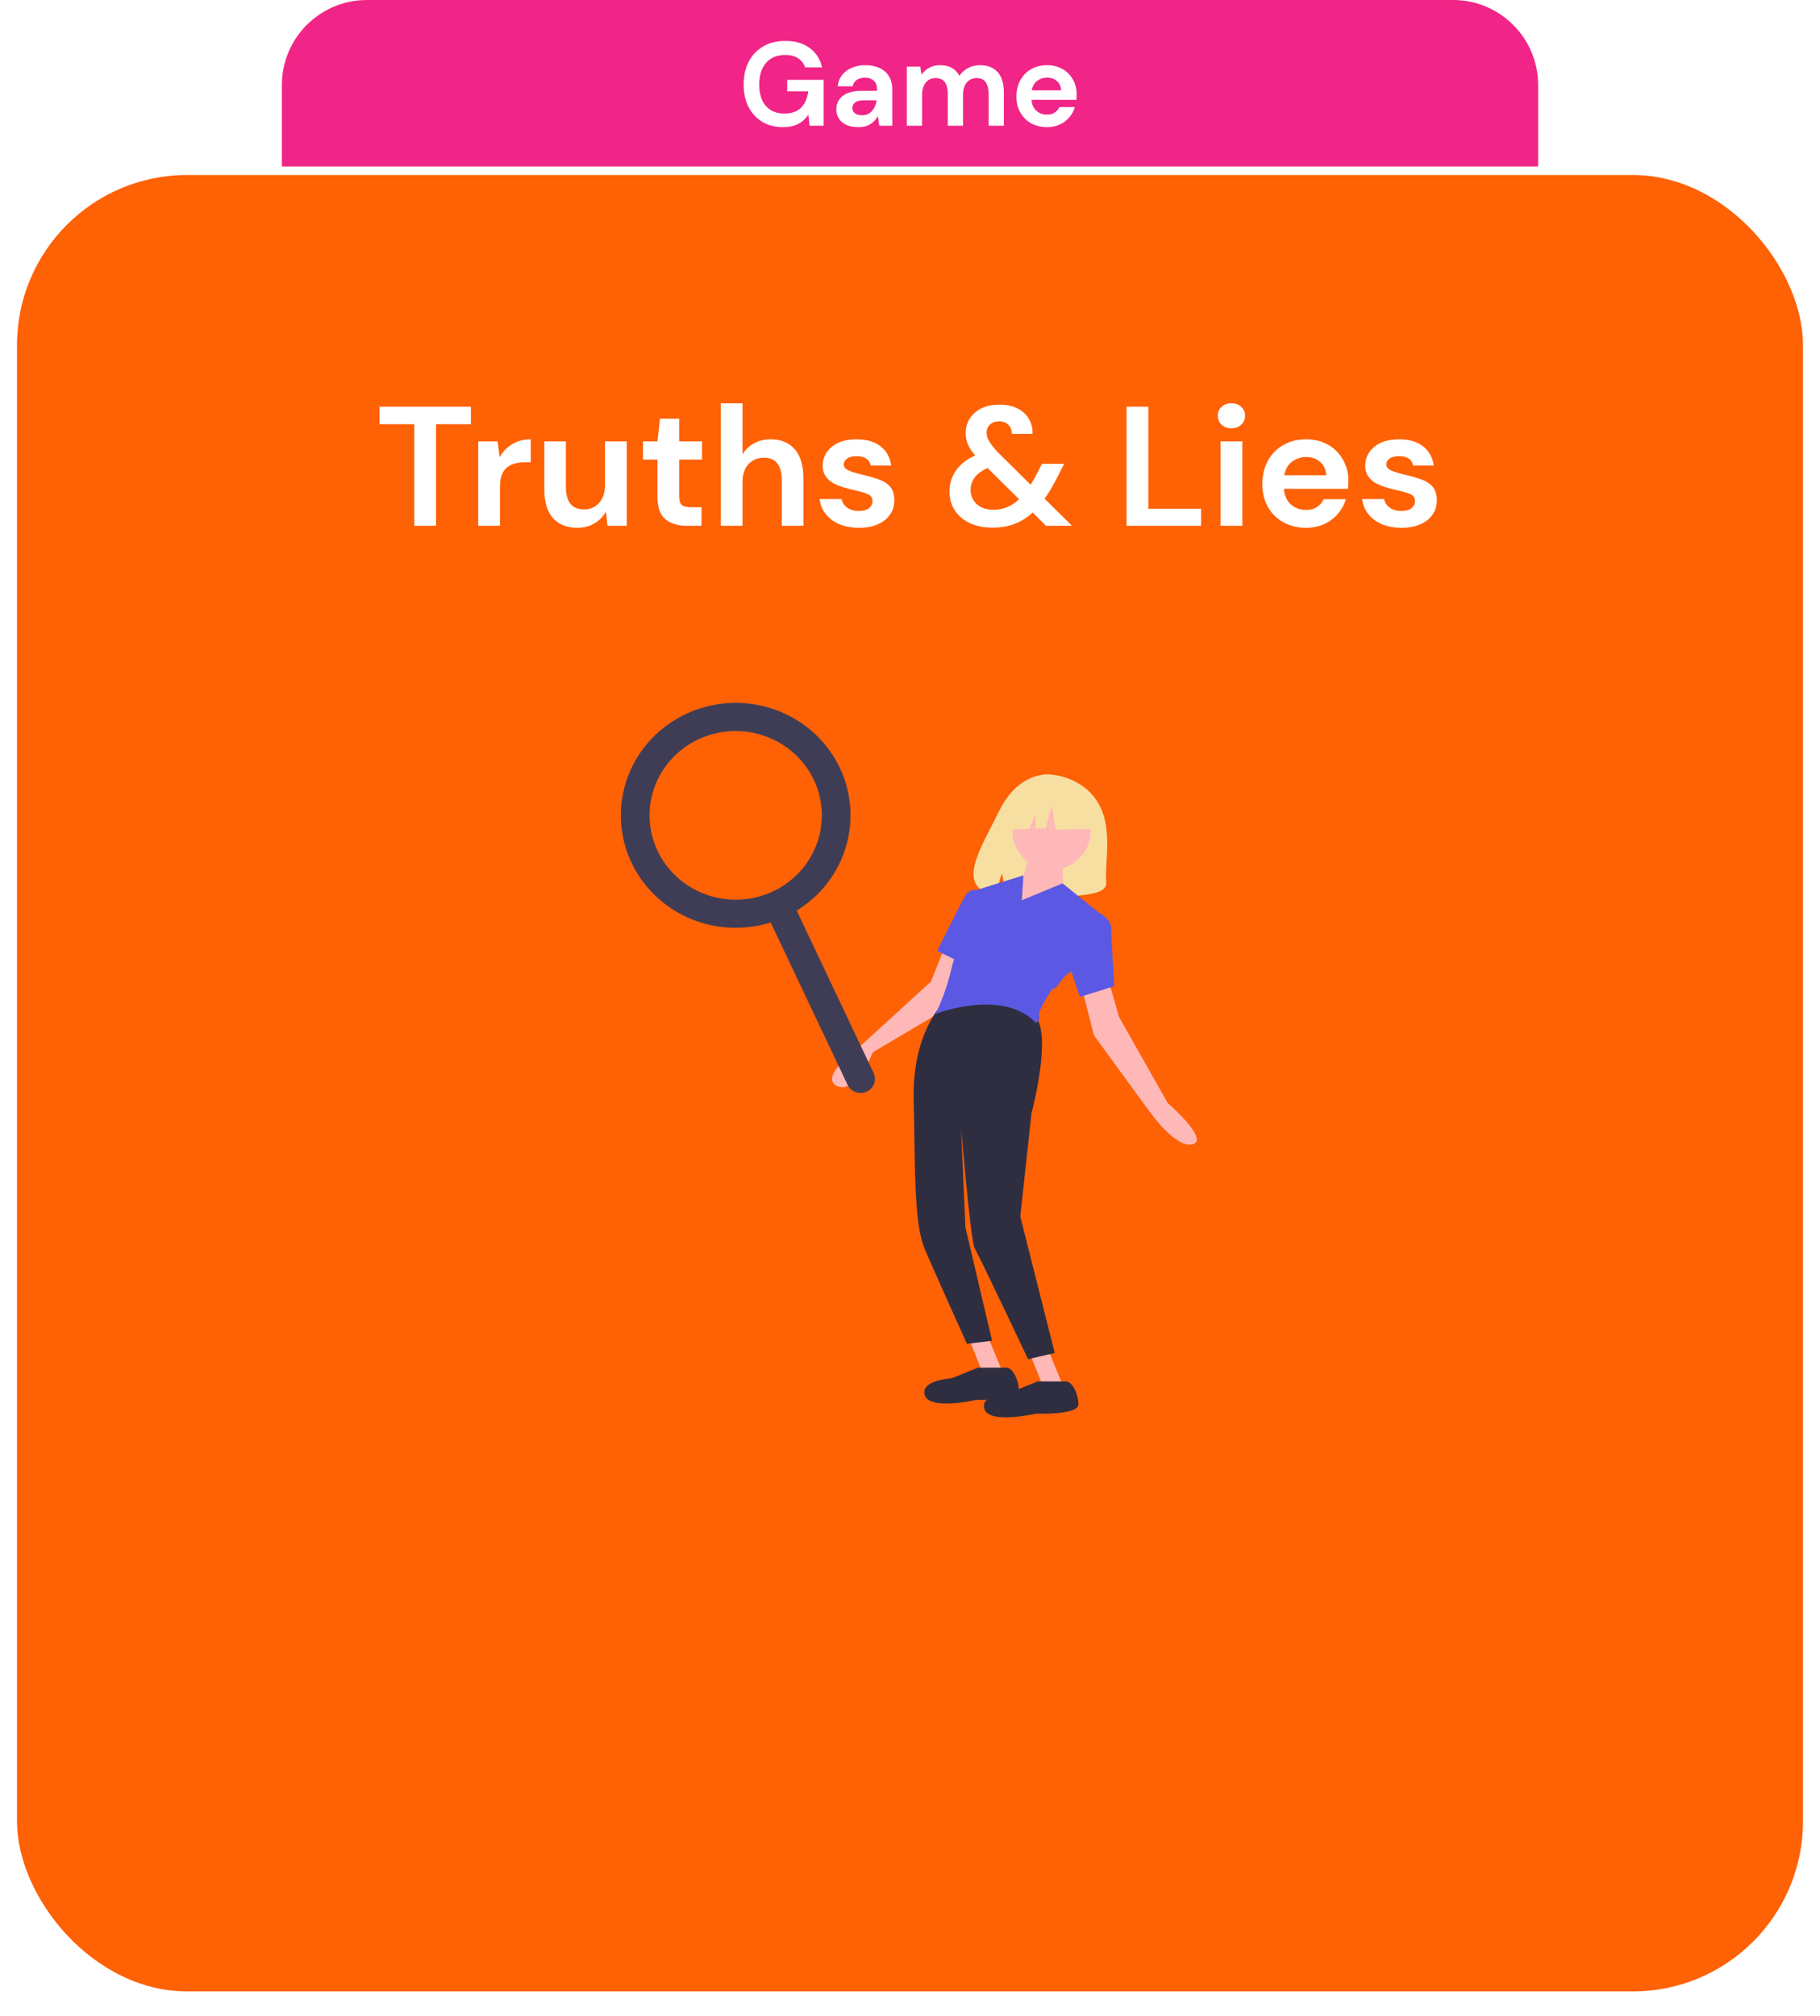 <svg width="214" height="237" viewBox="0 0 214 237" fill="none" xmlns="http://www.w3.org/2000/svg">
<g filter="url(#filter0_d)">
<rect x="2" y="19.576" width="210" height="213.559" rx="20" fill="#FF6105"/>
</g>
<path d="M33.145 10C33.145 4.477 37.622 0 43.145 0H170.856C176.379 0 180.856 4.477 180.856 10V19.576H33.145V10Z" fill="#F12587"/>
<path d="M92.043 14.947C91.119 14.947 90.312 14.737 89.621 14.317C88.93 13.897 88.394 13.314 88.011 12.567C87.628 11.811 87.437 10.934 87.437 9.935C87.437 8.927 87.633 8.041 88.025 7.275C88.426 6.501 88.991 5.899 89.719 5.469C90.456 5.031 91.329 4.811 92.337 4.811C93.485 4.811 94.437 5.087 95.193 5.637C95.949 6.188 96.439 6.949 96.663 7.919H94.661C94.512 7.462 94.241 7.107 93.849 6.855C93.457 6.594 92.953 6.463 92.337 6.463C91.357 6.463 90.601 6.776 90.069 7.401C89.537 8.017 89.271 8.867 89.271 9.949C89.271 11.032 89.532 11.872 90.055 12.469C90.587 13.057 91.306 13.351 92.211 13.351C93.098 13.351 93.765 13.113 94.213 12.637C94.67 12.152 94.946 11.517 95.039 10.733H92.561V9.389H96.845V14.779H95.193L95.053 13.491C94.736 13.958 94.339 14.317 93.863 14.569C93.387 14.821 92.78 14.947 92.043 14.947ZM100.939 14.947C100.342 14.947 99.852 14.854 99.469 14.667C99.087 14.471 98.802 14.215 98.615 13.897C98.428 13.58 98.335 13.23 98.335 12.847C98.335 12.203 98.587 11.681 99.091 11.279C99.595 10.878 100.351 10.677 101.359 10.677H103.123V10.509C103.123 10.033 102.988 9.683 102.717 9.459C102.446 9.235 102.11 9.123 101.709 9.123C101.345 9.123 101.028 9.212 100.757 9.389C100.486 9.557 100.318 9.809 100.253 10.145H98.503C98.55 9.641 98.718 9.203 99.007 8.829C99.306 8.456 99.689 8.171 100.155 7.975C100.622 7.77 101.144 7.667 101.723 7.667C102.712 7.667 103.492 7.915 104.061 8.409C104.63 8.904 104.915 9.604 104.915 10.509V14.779H103.389L103.221 13.659C103.016 14.033 102.726 14.341 102.353 14.583C101.989 14.826 101.518 14.947 100.939 14.947ZM101.345 13.547C101.858 13.547 102.255 13.379 102.535 13.043C102.824 12.707 103.006 12.292 103.081 11.797H101.555C101.079 11.797 100.738 11.886 100.533 12.063C100.328 12.231 100.225 12.441 100.225 12.693C100.225 12.964 100.328 13.174 100.533 13.323C100.738 13.473 101.009 13.547 101.345 13.547ZM106.625 14.779V7.835H108.207L108.361 8.773C108.585 8.437 108.879 8.171 109.243 7.975C109.617 7.77 110.046 7.667 110.531 7.667C111.605 7.667 112.365 8.083 112.813 8.913C113.065 8.531 113.401 8.227 113.821 8.003C114.251 7.779 114.717 7.667 115.221 7.667C116.127 7.667 116.822 7.938 117.307 8.479C117.793 9.021 118.035 9.814 118.035 10.859V14.779H116.243V11.027C116.243 10.43 116.127 9.973 115.893 9.655C115.669 9.338 115.319 9.179 114.843 9.179C114.358 9.179 113.966 9.357 113.667 9.711C113.378 10.066 113.233 10.561 113.233 11.195V14.779H111.441V11.027C111.441 10.43 111.325 9.973 111.091 9.655C110.858 9.338 110.499 9.179 110.013 9.179C109.537 9.179 109.15 9.357 108.851 9.711C108.562 10.066 108.417 10.561 108.417 11.195V14.779H106.625ZM123.111 14.947C122.411 14.947 121.79 14.798 121.249 14.499C120.707 14.201 120.283 13.781 119.975 13.239C119.667 12.698 119.513 12.073 119.513 11.363C119.513 10.645 119.662 10.005 119.961 9.445C120.269 8.885 120.689 8.451 121.221 8.143C121.762 7.826 122.397 7.667 123.125 7.667C123.806 7.667 124.408 7.817 124.931 8.115C125.453 8.414 125.859 8.825 126.149 9.347C126.447 9.861 126.597 10.435 126.597 11.069C126.597 11.172 126.592 11.279 126.583 11.391C126.583 11.503 126.578 11.62 126.569 11.741H121.291C121.328 12.283 121.515 12.707 121.851 13.015C122.196 13.323 122.611 13.477 123.097 13.477C123.461 13.477 123.764 13.398 124.007 13.239C124.259 13.071 124.445 12.857 124.567 12.595H126.387C126.256 13.034 126.037 13.435 125.729 13.799C125.43 14.154 125.057 14.434 124.609 14.639C124.17 14.845 123.671 14.947 123.111 14.947ZM123.125 9.123C122.686 9.123 122.299 9.249 121.963 9.501C121.627 9.744 121.412 10.117 121.319 10.621H124.777C124.749 10.164 124.581 9.8 124.273 9.529C123.965 9.259 123.582 9.123 123.125 9.123Z" fill="white"/>
<path d="M48.71 61.815V49.874H44.63V47.815H55.37V49.874H51.27V61.815H48.71ZM56.23 61.815V51.895H58.51L58.75 53.755C59.11 53.114 59.596 52.608 60.21 52.234C60.836 51.848 61.57 51.654 62.41 51.654V54.355H61.69C61.13 54.355 60.63 54.441 60.19 54.614C59.75 54.788 59.403 55.088 59.15 55.514C58.91 55.941 58.79 56.535 58.79 57.294V61.815H56.23ZM67.879 62.054C66.639 62.054 65.679 61.668 64.999 60.895C64.333 60.121 63.999 58.988 63.999 57.495V51.895H66.539V57.255C66.539 58.108 66.713 58.761 67.059 59.215C67.406 59.668 67.953 59.895 68.699 59.895C69.406 59.895 69.986 59.641 70.439 59.135C70.906 58.628 71.139 57.921 71.139 57.014V51.895H73.699V61.815H71.439L71.239 60.135C70.933 60.721 70.486 61.188 69.899 61.535C69.326 61.881 68.653 62.054 67.879 62.054ZM80.747 61.815C79.707 61.815 78.874 61.561 78.247 61.054C77.621 60.548 77.307 59.648 77.307 58.355V54.035H75.607V51.895H77.307L77.607 49.234H79.867V51.895H82.547V54.035H79.867V58.374C79.867 58.855 79.967 59.188 80.167 59.374C80.381 59.548 80.741 59.635 81.247 59.635H82.487V61.815H80.747ZM84.745 61.815V47.414H87.305V53.414C87.639 52.868 88.085 52.441 88.645 52.135C89.219 51.815 89.872 51.654 90.605 51.654C91.832 51.654 92.779 52.041 93.445 52.815C94.125 53.588 94.465 54.721 94.465 56.215V61.815H91.925V56.455C91.925 55.601 91.752 54.948 91.405 54.495C91.072 54.041 90.539 53.815 89.805 53.815C89.085 53.815 88.485 54.068 88.005 54.575C87.539 55.081 87.305 55.788 87.305 56.694V61.815H84.745ZM101.013 62.054C100.133 62.054 99.36 61.914 98.693 61.635C98.027 61.341 97.493 60.941 97.093 60.434C96.693 59.928 96.453 59.341 96.373 58.675H98.953C99.033 59.061 99.247 59.395 99.593 59.675C99.953 59.941 100.413 60.075 100.973 60.075C101.533 60.075 101.94 59.961 102.193 59.734C102.46 59.508 102.593 59.248 102.593 58.955C102.593 58.528 102.407 58.241 102.033 58.094C101.66 57.934 101.14 57.781 100.473 57.635C100.047 57.541 99.613 57.428 99.173 57.294C98.733 57.161 98.327 56.995 97.953 56.794C97.593 56.581 97.3 56.315 97.073 55.995C96.847 55.661 96.733 55.255 96.733 54.775C96.733 53.895 97.08 53.154 97.773 52.554C98.48 51.955 99.467 51.654 100.733 51.654C101.907 51.654 102.84 51.928 103.533 52.474C104.24 53.021 104.66 53.775 104.793 54.734H102.373C102.227 54.001 101.673 53.635 100.713 53.635C100.233 53.635 99.86 53.728 99.593 53.914C99.34 54.101 99.213 54.334 99.213 54.614C99.213 54.908 99.407 55.141 99.793 55.315C100.18 55.488 100.693 55.648 101.333 55.794C102.027 55.955 102.66 56.135 103.233 56.334C103.82 56.521 104.287 56.808 104.633 57.194C104.98 57.568 105.153 58.108 105.153 58.815C105.167 59.428 105.007 59.981 104.673 60.474C104.34 60.968 103.86 61.355 103.233 61.635C102.607 61.914 101.867 62.054 101.013 62.054ZM116.727 62.035C115.7 62.035 114.807 61.861 114.047 61.514C113.287 61.154 112.693 60.654 112.267 60.014C111.853 59.374 111.647 58.628 111.647 57.775C111.647 56.868 111.9 56.048 112.407 55.315C112.913 54.581 113.667 53.995 114.667 53.554C114.267 53.088 113.98 52.648 113.807 52.234C113.633 51.821 113.547 51.381 113.547 50.914C113.547 50.275 113.707 49.708 114.027 49.215C114.347 48.708 114.8 48.308 115.387 48.014C115.987 47.721 116.7 47.575 117.527 47.575C118.367 47.575 119.08 47.728 119.667 48.035C120.253 48.341 120.693 48.755 120.987 49.275C121.293 49.794 121.433 50.374 121.407 51.014H118.967C118.967 50.521 118.82 50.154 118.527 49.914C118.247 49.661 117.907 49.535 117.507 49.535C117.053 49.535 116.687 49.661 116.407 49.914C116.14 50.168 116.007 50.495 116.007 50.895C116.007 51.228 116.113 51.568 116.327 51.914C116.54 52.261 116.853 52.661 117.267 53.114L121.187 56.995C121.467 56.541 121.76 56.014 122.067 55.414L122.507 54.535H125.127L124.427 55.895C123.893 56.974 123.36 57.888 122.827 58.635L126.047 61.815H122.987L121.427 60.255C120.747 60.881 120.02 61.334 119.247 61.614C118.487 61.895 117.647 62.035 116.727 62.035ZM114.127 57.614C114.127 58.268 114.367 58.821 114.847 59.275C115.34 59.715 115.993 59.934 116.807 59.934C117.967 59.934 118.973 59.521 119.827 58.694L116.127 55.035C115.447 55.328 114.94 55.694 114.607 56.135C114.287 56.575 114.127 57.068 114.127 57.614ZM132.462 61.815V47.815H135.022V59.815H141.222V61.815H132.462ZM144.797 50.355C144.331 50.355 143.944 50.215 143.637 49.934C143.344 49.654 143.197 49.301 143.197 48.874C143.197 48.448 143.344 48.101 143.637 47.834C143.944 47.554 144.331 47.414 144.797 47.414C145.264 47.414 145.644 47.554 145.937 47.834C146.244 48.101 146.397 48.448 146.397 48.874C146.397 49.301 146.244 49.654 145.937 49.934C145.644 50.215 145.264 50.355 144.797 50.355ZM143.517 61.815V51.895H146.077V61.815H143.517ZM153.569 62.054C152.569 62.054 151.683 61.841 150.909 61.414C150.136 60.988 149.529 60.388 149.089 59.614C148.649 58.841 148.429 57.948 148.429 56.934C148.429 55.908 148.643 54.995 149.069 54.194C149.509 53.395 150.109 52.775 150.869 52.334C151.643 51.881 152.549 51.654 153.589 51.654C154.563 51.654 155.423 51.868 156.169 52.294C156.916 52.721 157.496 53.308 157.909 54.054C158.336 54.788 158.549 55.608 158.549 56.514C158.549 56.661 158.543 56.815 158.529 56.974C158.529 57.135 158.523 57.301 158.509 57.474H150.969C151.023 58.248 151.289 58.855 151.769 59.294C152.263 59.734 152.856 59.955 153.549 59.955C154.069 59.955 154.503 59.841 154.849 59.614C155.209 59.374 155.476 59.068 155.649 58.694H158.249C158.063 59.321 157.749 59.895 157.309 60.414C156.883 60.921 156.349 61.321 155.709 61.614C155.083 61.908 154.369 62.054 153.569 62.054ZM153.589 53.734C152.963 53.734 152.409 53.914 151.929 54.275C151.449 54.621 151.143 55.154 151.009 55.874H155.949C155.909 55.221 155.669 54.701 155.229 54.315C154.789 53.928 154.243 53.734 153.589 53.734ZM164.802 62.054C163.922 62.054 163.149 61.914 162.482 61.635C161.816 61.341 161.282 60.941 160.882 60.434C160.482 59.928 160.242 59.341 160.162 58.675H162.742C162.822 59.061 163.036 59.395 163.382 59.675C163.742 59.941 164.202 60.075 164.762 60.075C165.322 60.075 165.729 59.961 165.982 59.734C166.249 59.508 166.382 59.248 166.382 58.955C166.382 58.528 166.196 58.241 165.822 58.094C165.449 57.934 164.929 57.781 164.262 57.635C163.836 57.541 163.402 57.428 162.962 57.294C162.522 57.161 162.116 56.995 161.742 56.794C161.382 56.581 161.089 56.315 160.862 55.995C160.636 55.661 160.522 55.255 160.522 54.775C160.522 53.895 160.869 53.154 161.562 52.554C162.269 51.955 163.256 51.654 164.522 51.654C165.696 51.654 166.629 51.928 167.322 52.474C168.029 53.021 168.449 53.775 168.582 54.734H166.162C166.016 54.001 165.462 53.635 164.502 53.635C164.022 53.635 163.649 53.728 163.382 53.914C163.129 54.101 163.002 54.334 163.002 54.614C163.002 54.908 163.196 55.141 163.582 55.315C163.969 55.488 164.482 55.648 165.122 55.794C165.816 55.955 166.449 56.135 167.022 56.334C167.609 56.521 168.076 56.808 168.422 57.194C168.769 57.568 168.942 58.108 168.942 58.815C168.956 59.428 168.796 59.981 168.462 60.474C168.129 60.968 167.649 61.355 167.022 61.635C166.396 61.914 165.656 62.054 164.802 62.054Z" fill="white"/>
<path d="M129.1 94.363C127.204 91.198 123.452 91.051 123.452 91.051C123.452 91.051 119.797 90.589 117.451 95.409C115.266 99.901 112.249 104.238 116.966 105.289L117.818 102.67L118.345 105.484C119.017 105.532 119.691 105.543 120.364 105.518C125.415 105.357 130.226 105.566 130.071 103.775C129.865 101.396 130.925 97.408 129.1 94.363Z" fill="#F7DFA2"/>
<path d="M111.117 111.258L109.459 115.408L101.165 122.987C101.165 122.987 96.189 126.596 98.401 127.679C100.612 128.762 102.64 123.709 102.64 123.709L111.486 118.476L113.329 112.521L111.117 111.258Z" fill="#FFB8B8"/>
<path d="M113.883 157.277L115.542 161.427H117.937L115.91 156.555L113.883 157.277Z" fill="#FFB8B8"/>
<path d="M121.07 159.081L122.729 163.232H125.125L123.098 158.359L121.07 159.081Z" fill="#FFB8B8"/>
<path d="M120.886 159.801L124.019 159.079L119.964 143.019L121.311 130.661L121.347 130.657C121.347 130.657 123.65 121.905 121.807 119.56C119.964 117.214 110.749 118.116 110.749 118.116C110.749 118.116 107.248 121.545 107.432 129.304C107.616 137.064 107.432 143.74 108.722 146.808C110.012 149.876 113.698 157.996 113.698 157.996L116.647 157.635L113.514 144.282L113.013 132.674C113.412 137.325 114.214 146.146 114.62 146.808C115.173 147.71 120.886 159.801 120.886 159.801Z" fill="#2F2E41"/>
<path d="M130.286 115.049L131.576 119.56L137.29 129.666C137.29 129.666 142.266 133.996 140.238 134.538C138.211 135.079 135.078 130.568 135.078 130.568L128.627 121.726L126.969 115.229L130.286 115.049Z" fill="#FFB8B8"/>
<path d="M123.65 102.236C126.194 102.236 128.257 100.216 128.257 97.724C128.257 95.233 126.194 93.213 123.65 93.213C121.105 93.213 119.042 95.233 119.042 97.724C119.042 100.216 121.105 102.236 123.65 102.236Z" fill="#FFB8B8"/>
<path d="M121.254 100.07L120.149 103.499L118.306 107.469L125.125 104.762C125.125 104.762 124.756 101.875 125.125 101.153L121.254 100.07Z" fill="#FFB8B8"/>
<path d="M129.181 107.288L124.942 103.859L120.15 105.844L120.338 102.916L115.225 104.515L114.437 104.761L113.331 110.355C113.331 110.355 112.594 110.897 111.857 113.964C111.431 115.767 110.813 117.521 110.014 119.198C110.014 119.198 117.939 116.13 121.809 120.28C121.809 120.28 122.362 119.919 122.178 119.378C121.993 118.837 123.836 116.13 123.836 116.13C123.836 116.13 123.836 116.671 124.573 115.589C125.311 114.506 125.864 114.325 125.864 114.325L129.181 107.288Z" fill="#5B59E3"/>
<path d="M115.543 105.303L114.738 104.668C114.738 104.668 114.069 104.401 113.516 105.303C112.963 106.205 110.198 111.799 110.198 111.799L113.516 113.424L115.543 105.303Z" fill="#5B59E3"/>
<path d="M126.599 107.107L129.179 107.288C129.179 107.288 130.653 108.01 130.653 109.092C130.653 110.175 131.022 115.95 131.022 115.95L126.967 117.213L125.309 112.16L126.599 107.107Z" fill="#5B59E3"/>
<path d="M115.008 160.795L111.875 162.058C111.875 162.058 108.189 162.239 108.742 164.043C109.295 165.848 114.824 164.585 114.824 164.585C114.824 164.585 119.8 164.765 119.8 163.502C119.8 162.239 119.063 160.795 118.326 160.795H115.008Z" fill="#2F2E41"/>
<path d="M122.014 162.418L118.881 163.681C118.881 163.681 115.195 163.862 115.748 165.666C116.301 167.471 121.83 166.207 121.83 166.207C121.83 166.207 126.806 166.388 126.806 165.125C126.806 163.862 126.069 162.418 125.332 162.418H122.014Z" fill="#2F2E41"/>
<path d="M128.265 94.058L124.558 92.141L119.44 92.925L118.381 97.544L121.017 97.444L121.753 95.747V97.416L122.97 97.37L123.676 94.668L124.117 97.544L128.441 97.457L128.265 94.058Z" fill="#F7DFA2"/>
<path d="M101.903 128.352C101.497 128.537 101.033 128.556 100.612 128.405C100.192 128.254 99.85 127.946 99.661 127.548L89.951 107.056C89.762 106.658 89.743 106.203 89.897 105.792C90.051 105.38 90.365 105.045 90.772 104.861C91.178 104.676 91.642 104.657 92.063 104.808C92.483 104.958 92.825 105.267 93.013 105.664L102.724 126.157C102.913 126.555 102.932 127.009 102.778 127.421C102.624 127.833 102.309 128.168 101.903 128.352Z" fill="#3F3D56"/>
<path d="M92.19 107.859C89.767 108.959 87.065 109.332 84.426 108.929C81.786 108.526 79.328 107.366 77.362 105.595C75.396 103.824 74.011 101.523 73.381 98.981C72.751 96.439 72.905 93.772 73.823 91.316C74.742 88.86 76.384 86.726 78.541 85.183C80.698 83.641 83.274 82.759 85.943 82.65C88.612 82.541 91.254 83.209 93.535 84.571C95.816 85.932 97.633 87.925 98.758 90.297C100.261 93.479 100.414 97.115 99.183 100.407C97.951 103.7 95.437 106.379 92.19 107.859ZM82.243 86.866C80.425 87.691 78.899 89.026 77.856 90.701C76.814 92.376 76.302 94.316 76.385 96.276C76.469 98.236 77.144 100.128 78.326 101.712C79.507 103.296 81.142 104.502 83.023 105.176C84.904 105.85 86.948 105.964 88.895 105.501C90.841 105.038 92.605 104.021 93.961 102.577C95.317 101.134 96.206 99.329 96.515 97.39C96.823 95.452 96.538 93.468 95.695 91.689C94.562 89.305 92.509 87.458 89.987 86.554C87.465 85.65 84.68 85.762 82.243 86.866Z" fill="#3F3D56"/>
<defs>
<filter id="filter0_d" x="0" y="18.576" width="214" height="217.559" filterUnits="userSpaceOnUse" color-interpolation-filters="sRGB">
<feFlood flood-opacity="0" result="BackgroundImageFix"/>
<feColorMatrix in="SourceAlpha" type="matrix" values="0 0 0 0 0 0 0 0 0 0 0 0 0 0 0 0 0 0 127 0"/>
<feOffset dy="1"/>
<feGaussianBlur stdDeviation="1"/>
<feColorMatrix type="matrix" values="0 0 0 0 0.059 0 0 0 0 0.059 0 0 0 0 0.059 0 0 0 0.1 0"/>
<feBlend mode="normal" in2="BackgroundImageFix" result="effect1_dropShadow"/>
<feBlend mode="normal" in="SourceGraphic" in2="effect1_dropShadow" result="shape"/>
</filter>
</defs>
</svg>
